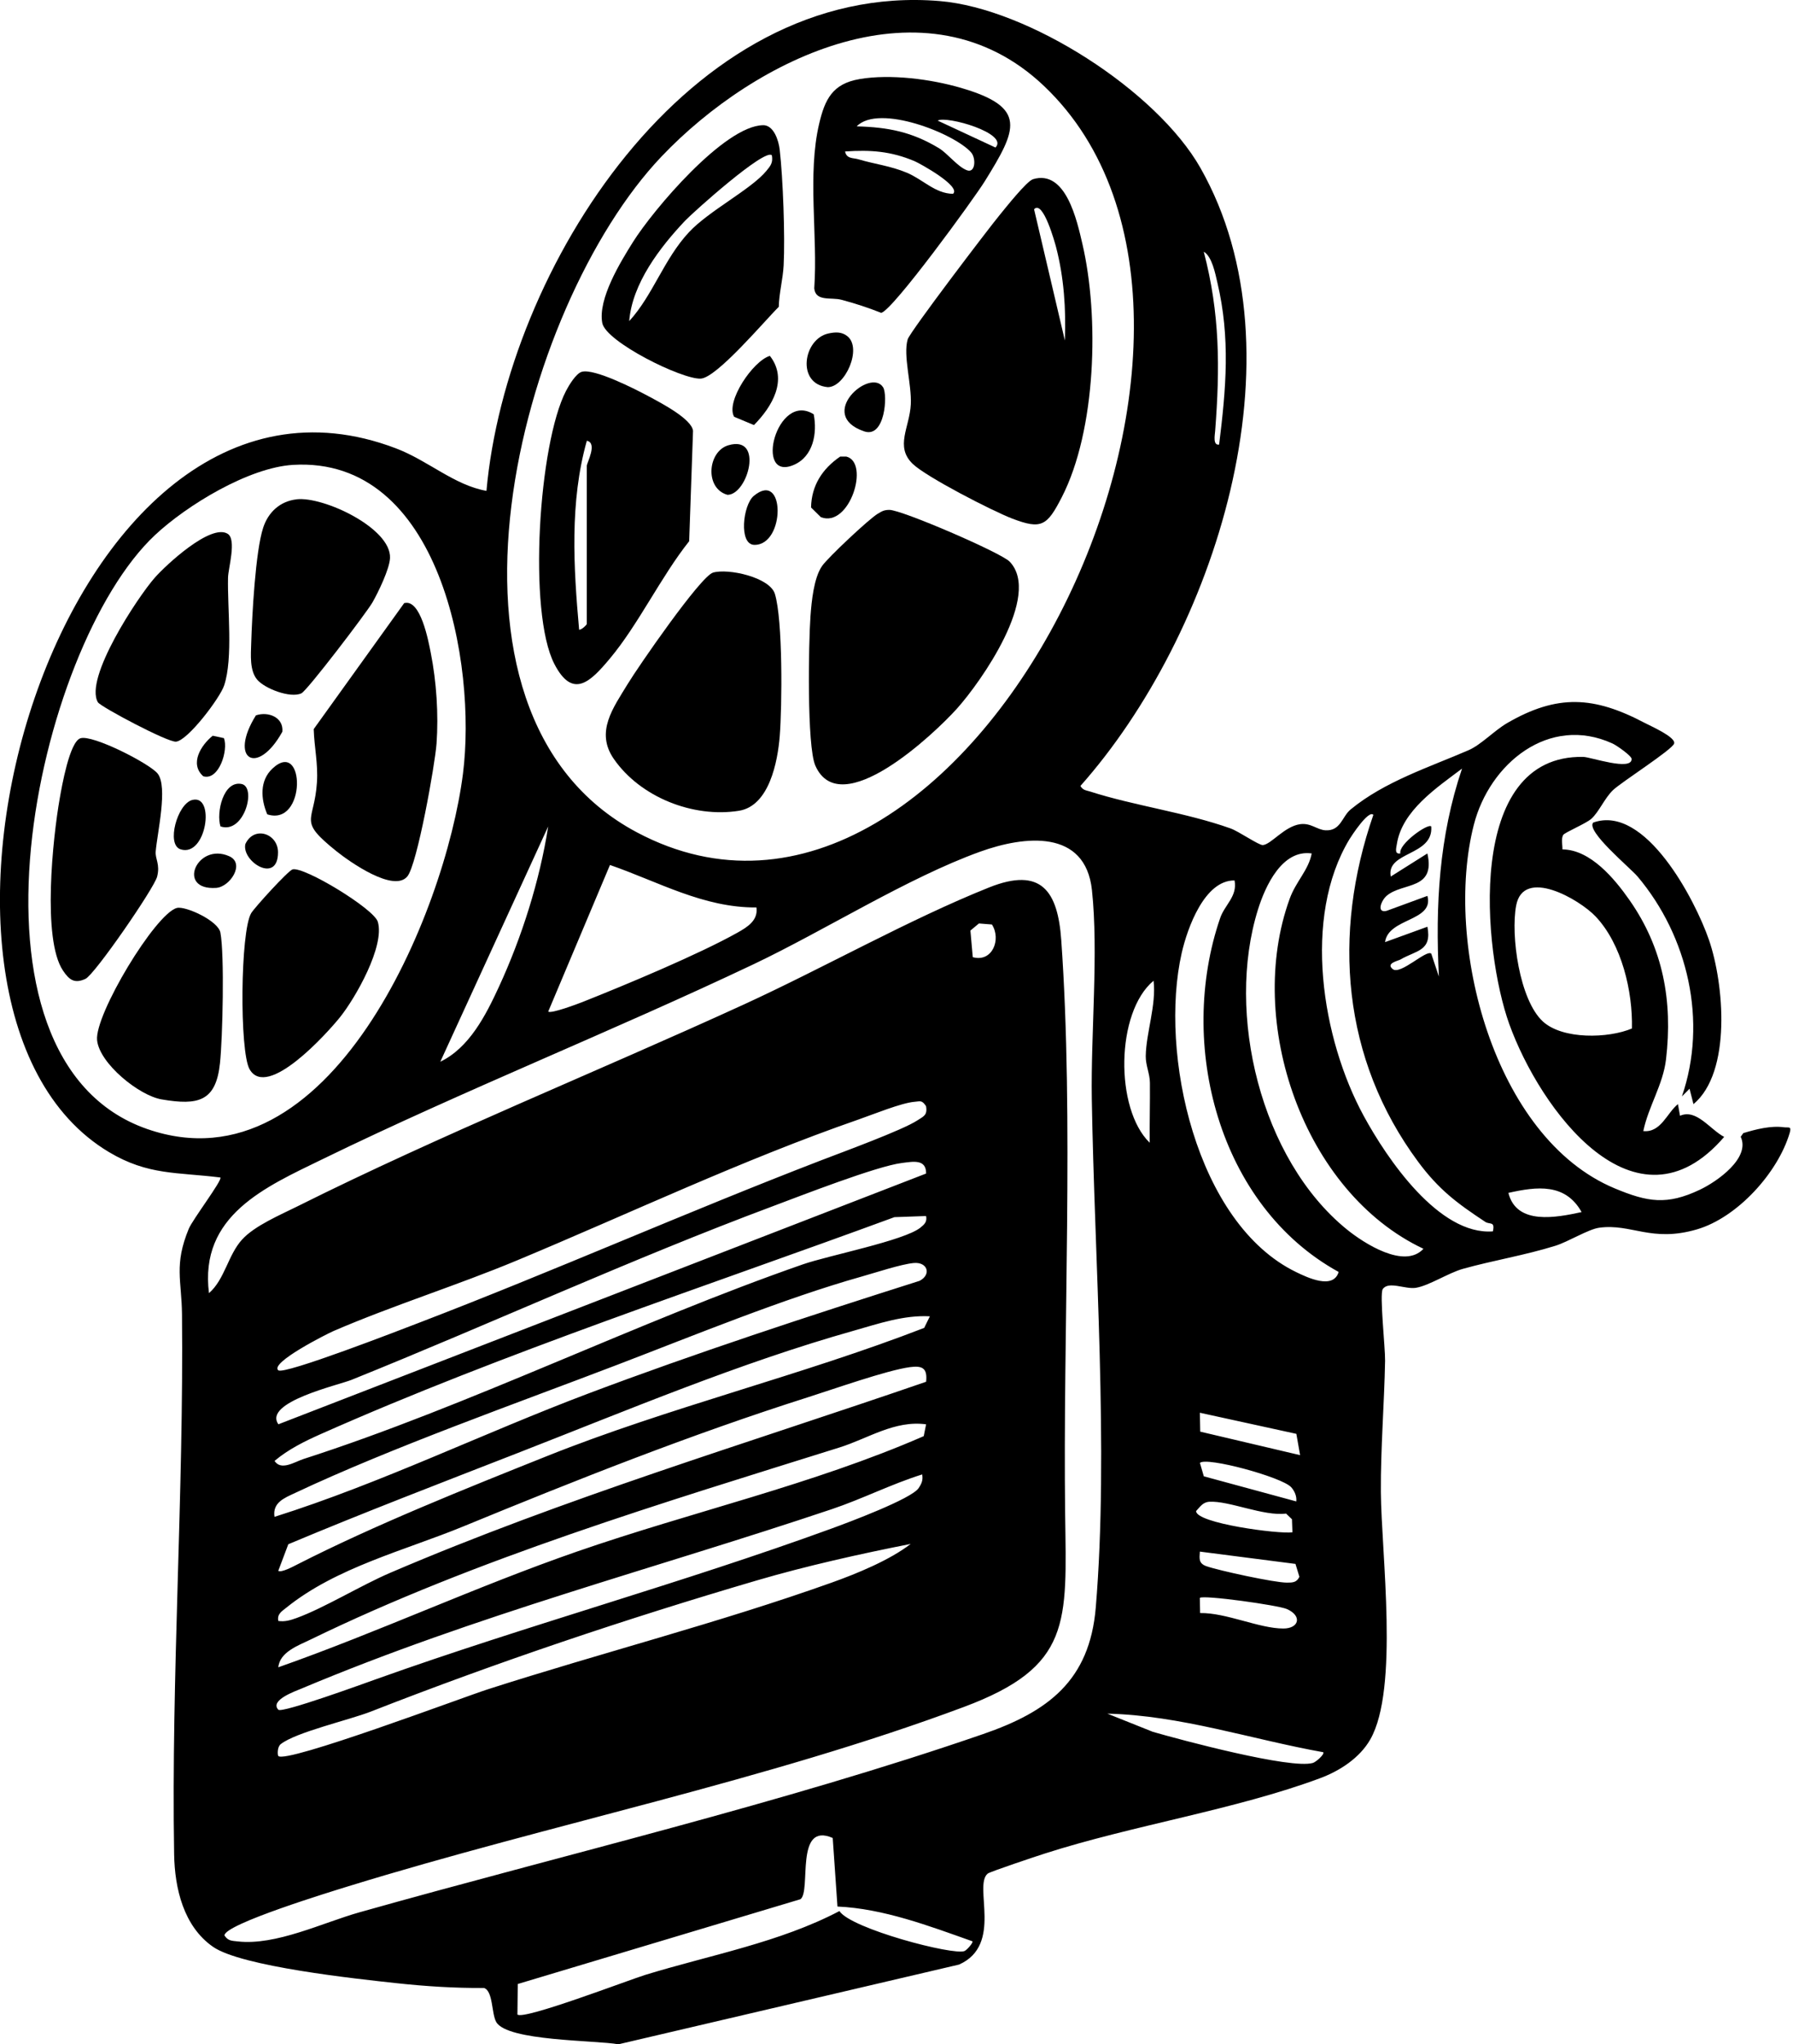 <svg width="465" height="530" viewBox="0 0 465 530" fill="none" xmlns="http://www.w3.org/2000/svg">
<g clip-path="url(#clip0_12_20)">
<path d="M405.399 216.46C404.829 217.51 405.229 219.02 405.209 220.21C412.459 220.28 418.679 227.75 422.589 233.34C431.319 245.81 433.839 259.51 432.069 274.64C431.299 281.21 427.489 286.87 426.179 293.24C430.769 293.69 432.319 288.51 435.159 286.25L435.699 289.27C439.96 287.39 443.409 292.76 447.149 294.75C424.119 321.51 399.349 287.51 391.419 265.5C384.62 246.63 379.799 195.63 410.619 196.23C412.539 196.27 423.209 199.99 423.149 196.76C423.139 195.97 419.319 193.27 418.179 192.75C401.679 185.23 386.279 198.01 382.229 213.82C374.389 244.43 387.299 295.02 418.809 308.11C427.319 311.65 432.27 312.5 440.849 308.44C445.309 306.33 454.019 300.22 451.439 294.71L452.119 293.76C455.409 292.77 459.229 291.78 462.679 292.25C463.829 292.41 464.699 291.86 464.139 293.73C461.079 304.05 450.569 315.64 440.119 318.71C428.259 322.19 423.109 317.15 414.749 318.29C411.909 318.68 406.77 321.91 403.379 322.97C395.379 325.46 387.229 326.76 379.369 328.96C375.659 330 370.549 333.34 367.189 333.87C364.419 334.31 360.109 332.04 358.609 334.2C357.729 335.47 359.269 349.46 359.209 352.8C358.999 364.04 358.049 375.38 358.119 386.81C358.229 402.72 362.869 437.83 355.369 450.96C352.629 455.76 347.459 459.1 342.399 460.99C320.459 469.16 293.74 473.22 270.949 480.54C268.849 481.21 256.759 485.24 256.149 485.74C252.359 488.89 260.239 504.19 248.729 509.32L160.389 529.99C154.509 528.92 131.559 529.2 128.699 524.22C127.439 522.02 127.909 516.2 125.529 515.39C117.909 515.44 110.339 514.96 102.779 514.14C92.409 513.01 62.599 509.85 55.219 504.7C47.62 499.41 45.309 489.58 45.16 480.76C44.389 434.4 47.669 387.24 47.2 340.72C47.109 331.93 45.09 327.94 48.959 318.56C49.94 316.19 57.679 305.99 57.16 305.27C45.929 303.86 38.419 304.75 28.25 298.68C-34.651 261.12 15.04 82.87 102.689 116.24C111.069 119.43 117.799 125.78 126.159 127.26C131.299 69.81 178.639 -5.09 243.659 0.27C266.679 2.17 299.959 23.48 311.349 43.58C338.749 91.94 314.919 164.67 280.199 203.76C280.859 204.91 281.679 204.88 282.719 205.21C294.189 208.9 307.609 210.66 319.149 214.78C321.259 215.53 326.49 219.17 327.509 219.09C329.669 218.91 333.069 214.27 337.139 213.68C339.96 213.27 341.539 215.14 343.789 215.26C347.719 215.45 348.049 211.68 350.269 209.86C359.109 202.58 370.749 198.88 380.889 194.48C384.099 193.08 387.539 189.4 390.869 187.46C403.879 179.92 413.359 180.47 426.529 187.41C428.179 188.28 434.599 191.08 434.179 192.75C433.779 194.32 420.46 202.77 418.289 204.87C416.119 206.97 414.689 210.49 412.699 212.28C411.309 213.52 405.749 215.84 405.399 216.47V216.46ZM171.529 40.61C134.709 79.33 106.739 184.72 165.159 215.78C250.509 261.15 336.719 84.81 270.699 22.24C240.229 -6.64 196.049 14.83 171.529 40.61ZM316.169 115.25C317.969 100.71 319.119 87.68 315.709 73.23C315.169 70.93 314.329 66.5 312.189 65.26C316.399 81.32 316.4 95.42 315.139 111.73C315.06 112.79 314.509 115.53 316.169 115.26V115.25ZM75.999 120.52C64.529 121.2 48.45 130.98 40.169 138.75C9.199 167.78 -13.911 274.66 38.219 292.72C85.57 309.12 115.449 236.76 120.059 200.64C123.689 172.16 114.169 118.26 75.999 120.52ZM373.169 253.25C372.219 234.73 373.21 216.88 379.169 199.26C372.579 204.24 363.599 210.17 362.259 218.85C362.099 219.88 361.59 221.53 363.169 221.25C362.599 218.87 370.339 213.35 371.179 214.26C371.799 221.96 359.439 220.69 360.679 227.25L370.179 221.26C372.359 230.83 363.829 228.69 359.649 232.21C358.179 233.45 356.929 236.77 359.579 236.15L370.189 232.26C371.969 238.9 360.049 237.92 359.199 244.25L370.189 240.26C371.409 246.61 367.299 246.36 363.169 248.77C362.59 249.11 359.299 249.74 361.199 251.25C363.199 252.85 370.009 246.03 371.189 247.25L373.189 253.25H373.169ZM356.169 211.26C354.93 209.87 350.46 216.78 349.979 217.56C337.719 237.85 342.799 269.32 353.649 289.27C359.719 300.43 373.189 320.31 387.169 319.24C387.77 316.52 386.349 317.54 385.189 316.77C377.839 311.92 373.129 308.41 367.759 301.16C348.039 274.52 345.46 242.15 356.169 211.25V211.26ZM114.189 275.26C121.719 271.62 125.989 263.2 129.349 255.93C135.329 242.99 139.969 228.34 142.169 214.26L114.189 275.26ZM54.19 335.26C58.309 331.68 59.109 325.39 62.779 321.36C66.04 317.77 72.74 314.94 77.159 312.74C114.349 294.16 154.869 277.84 192.859 260.44C213.489 250.99 235.829 238.34 256.499 230.08C270.119 224.63 274.339 231.1 275.229 243.73C278.529 290.32 275.629 345.08 276.239 392.72C276.599 420.64 277.999 432.08 249.959 442.54C198.829 461.62 142.699 472.9 90.419 489C86.079 490.34 58.219 498.84 58.209 501.77C59.16 503.23 60.13 503.14 61.639 503.32C71.54 504.45 83.7 498.46 93.2 495.78C146.179 480.84 203.209 467.43 254.979 449.56C271.769 443.77 282.589 435.74 284.179 416.76C287.579 376.1 283.819 326.13 283.149 284.82C282.879 267.94 284.919 246.96 283.189 230.78C281.489 214.88 265.719 216.65 254.199 220.8C235.339 227.6 213.969 241.18 195.399 250C158.609 267.45 120.339 282.65 83.829 300.43C68.79 307.75 51.639 315.1 54.2 335.29L54.19 335.26ZM340.169 221.26C332.539 220.17 328.169 229.63 326.239 235.82C317.829 262.76 326.939 300.55 349.239 318.69C353.769 322.37 364.249 329.1 369.159 323.75C337.969 309.06 322.919 264.81 334.459 233.03C336.109 228.47 339.369 225.59 340.179 221.26H340.169ZM196.179 235.26C182.439 235.37 170.699 228.57 158.189 224.25L142.179 262.25C142.849 262.89 149.759 260.29 151.159 259.74C162.289 255.32 181.139 247.46 191.229 241.81C193.799 240.37 196.649 238.64 196.179 235.26ZM320.169 228.26C312.379 228.16 307.939 240.62 306.469 247.05C300.559 273 310.159 317.19 336.139 329.79C338.979 331.17 345.77 334.45 347.169 329.76C315.96 312.61 305.229 270.65 316.439 238.01C317.629 234.54 320.969 232.38 320.169 228.25V228.26ZM413.819 237.61C409.629 233.17 395.079 224.74 393.199 234.78C391.759 242.47 394.039 259.2 400.119 264.81C405.259 269.54 417.109 269.23 423.229 266.64C423.449 257.02 420.609 244.8 413.819 237.61ZM252.279 248.15C257.339 249.56 259.729 243.55 257.249 239.68L253.879 239.41L251.669 241.25L252.279 248.15ZM298.169 296.26C298.109 291.09 298.269 285.9 298.219 280.72C298.199 278.35 297.109 276.19 297.139 273.81C297.219 267.8 299.919 260.55 299.169 254.26C289.349 262.4 289.099 287.47 298.169 296.26ZM72.18 355.25C73.62 356.52 104.159 344.66 108.439 343.02C143.579 329.56 177.979 314.28 213.159 300.74C218.519 298.68 234.069 292.99 237.889 290.48C239.479 289.44 240.589 289.14 240.159 286.77C239.059 285.13 238.679 285.53 237.139 285.65C233.769 285.92 226.299 288.97 222.639 290.24C192.489 300.71 163.519 314.49 134.139 326.74C118.529 333.25 101.899 338.43 86.48 345.08C84.99 345.72 69.93 353.28 72.159 355.25H72.18ZM240.179 304.24C240.229 300.37 236.659 301.18 233.949 301.5C227.419 302.29 207.559 310.05 200.229 312.79C163.829 326.37 127.339 343.16 91.169 357.73C87.799 359.09 68.15 363.52 72.2 369.25L240.189 304.24H240.179ZM410.179 314.24C405.969 306.71 398.639 307.59 391.189 309.26C393.309 317.74 403.689 315.63 410.179 314.24ZM240.169 315.26L231.969 315.55C183.119 333.52 130.729 350.68 83.21 371.78C78.98 373.66 74.76 375.75 71.2 378.75C72.9 381.37 76.419 379 78.689 378.26C121.739 364.41 165.229 342.73 208.219 327.79C214.819 325.49 234.489 321.65 238.699 318.27C239.759 317.42 240.479 316.74 240.169 315.26ZM71.189 393.25C99.1 384.43 125.309 371.55 152.669 361.24C180.029 350.93 209.729 341.18 238.489 332.06C241.629 330.42 240.539 327.11 236.959 327.44C233.699 327.74 226.959 329.97 223.399 330.97C203.219 336.66 180.069 346.18 160.209 353.78C133.929 363.84 101.519 375.28 76.499 387.07C73.769 388.35 70.62 389.54 71.189 393.25ZM241.169 341.26C234.379 340.89 227.839 343.17 221.409 344.99C191.779 353.34 162.709 365.61 134.159 376.74C114.319 384.48 94.409 392.1 74.769 400.35L72.169 407.24C72.889 407.81 76.079 406.12 77.04 405.62C97.2 395.34 120.649 385.97 141.899 377.48C173.429 364.88 207.959 356.56 239.679 344.26L241.159 341.25L241.169 341.26ZM240.179 358.24C240.569 354.67 239.189 354 235.939 354.44C229.949 355.26 216.179 360.14 209.639 362.21C179.169 371.89 149.639 383.61 120.159 395.73C105.059 401.94 87.2 406.34 74.24 416.81C73.07 417.75 71.82 418.44 72.18 420.24C73.909 420.49 75.32 420.05 76.909 419.48C84.04 416.89 93.59 411.02 101.189 407.76C146.479 388.35 193.619 374.27 240.169 358.23L240.179 358.24ZM337.169 377.25L336.199 371.73L311.179 366.26L311.269 371.16L337.159 377.25H337.169ZM240.179 369.26C231.999 368.16 225.169 372.93 217.689 375.27C172.019 389.58 123.639 404.08 80.499 425.08C77.439 426.57 72.549 428.27 72.18 432.25C98.279 423.06 123.459 411.32 149.659 402.24C179.489 391.9 210.609 384.95 239.559 372.33L240.179 369.26ZM334.859 385.57C332.509 382.95 312.869 377.62 311.189 379.26L312.199 382.74L336.179 389.25C336.339 387.9 335.729 386.54 334.859 385.57ZM72.18 443.25C73.09 444.23 94.779 436.32 97.7 435.28C136.759 421.33 176.849 410.44 215.689 396.27C219.939 394.72 236.359 388.6 238.229 385.81C239.029 384.62 239.419 383.73 239.159 382.25C231.149 384.76 223.639 388.6 215.689 391.27C169.389 406.81 123.709 418.63 78.189 437.77C76.54 438.46 69.889 440.8 72.18 443.25ZM335.179 397.25L335.059 393.87L333.529 392.4C327.689 393.15 318.729 389.02 313.599 389.34C311.929 389.45 311.199 390.68 310.199 391.75C310.15 394.92 331.709 397.77 335.179 397.25ZM236.179 400.27C223.039 402.86 209.089 405.97 196.179 409.76C162.409 419.68 128.889 430.93 96.159 443.74C90.549 445.93 76.719 449.08 72.799 452.18C71.85 452.93 71.969 455.02 72.18 455.25C74.129 457.32 120.249 439.97 126.409 437.99C155.949 428.5 186.529 420.7 215.709 410.29C222.319 407.93 230.769 404.45 236.179 400.27ZM335.969 405.45L311.179 402.26C311.049 404.09 310.819 405.32 312.889 406.05C316.18 407.2 330.559 410.31 333.729 410.3C335.189 410.3 336.279 410.3 336.989 408.79L335.969 405.45ZM311.249 418.19C317.969 418.07 326.569 422.2 332.829 422.2C336.869 422.2 337.779 418.95 333.769 417.16C331.499 416.15 311.96 413.43 311.169 414.26L311.239 418.19H311.249ZM343.179 454.27C324.589 450.95 306.139 444.7 287.189 444.27L298.969 448.98C306.339 451.11 334.759 458.72 340.479 457.05C341.309 456.81 343.569 454.79 343.179 454.27ZM215.949 476.5C206.019 472.16 210.449 490.29 207.589 492.38L134.279 514.36L134.189 522.27C135.739 523.8 163.099 513.3 167.399 511.98C184.179 506.84 202.169 503.6 217.699 495.45C220.599 500 247.309 507.03 250.149 505.81C250.739 505.56 252.449 503.65 252.189 503.29C241.059 499.34 229.049 494.79 217.189 494.28L215.959 476.51L215.949 476.5Z" fill="black"/>
<path d="M439.189 286.25L438.169 282.26L436.189 284.25C442.879 264.82 437.789 242.77 424.689 227.24C422.819 225.02 411.259 215.5 413.179 213.26C426.659 208.41 439.639 233.3 443.219 243.71C447.109 255.03 449.129 277.96 439.189 286.25Z" fill="black"/>
<path d="M267.89 46.46C276.45 43.88 279.31 57.23 280.71 63.23C285.1 82.02 284.32 111.5 275.35 128.94C271.55 136.32 270.11 137.35 262.5 134.44C257.43 132.5 240.21 123.66 236.69 120.25C232.04 115.75 235.92 110.79 236.21 104.81C236.46 99.6 234.17 92.16 235.4 87.98C235.96 86.06 256.24 59.41 259.21 55.8C260.76 53.91 266.25 46.97 267.89 46.47V46.46ZM276.17 88.25C276.48 80.14 275.93 71.92 273.88 64.05C273.64 63.14 270.51 51.66 268.18 54.26L276.16 88.25H276.17Z" fill="black"/>
<path d="M261.841 145.6C270.211 154.31 254.431 176.75 248.161 183.73C242.281 190.27 217.961 213.26 211.451 198.49C209.231 193.45 209.691 166.67 210.191 159.77C210.481 155.82 211.061 149.84 213.181 146.76C214.711 144.54 225.381 134.53 227.621 133.2C228.741 132.54 229.211 132.21 230.641 132.19C233.791 132.15 259.611 143.29 261.841 145.6Z" fill="black"/>
<path d="M150.891 96.391C154.161 95.471 164.871 100.941 168.211 102.741C171.141 104.321 179.451 108.591 179.731 111.721L178.731 140.311C171.421 149.501 165.541 161.931 158.161 170.741C153.141 176.741 148.561 181.381 143.781 172.161C136.851 158.781 139.711 115.041 146.781 101.361C147.521 99.931 149.381 96.811 150.881 96.391H150.891ZM152.181 161.761V120.761C152.181 120.001 155.041 114.831 152.191 114.271C147.721 130.101 148.741 147.041 150.191 163.261C150.821 163.291 152.091 162.101 152.181 161.761Z" fill="black"/>
<path d="M184.881 148.459C188.821 147.279 199.641 149.659 200.961 153.969C203.041 160.749 202.831 183.039 202.221 190.789C201.691 197.489 199.491 208.949 191.631 210.199C179.741 212.089 166.061 206.669 159.191 196.759C154.321 189.739 159.051 183.489 162.781 177.339C165.451 172.929 181.651 149.439 184.901 148.459H184.881Z" fill="black"/>
<path d="M222.919 20.499C230.929 19.149 241.399 20.499 249.169 22.769C266.569 27.819 263.759 33.499 255.399 46.989C252.569 51.549 231.489 80.539 228.529 81.109C225.139 79.759 221.769 78.659 218.219 77.719C215.549 77.009 211.519 78.259 211.169 74.769C212.129 61.119 209.329 45.279 212.449 32.049C213.929 25.759 215.919 21.689 222.909 20.509L222.919 20.499ZM251.889 39.559C247.639 34.629 227.889 26.829 222.179 32.759C230.349 32.979 236.499 34.189 243.509 38.419C245.759 39.779 248.379 43.269 250.789 44.149C252.969 44.939 253.159 41.039 251.879 39.559H251.889ZM258.169 38.249C261.729 34.599 245.479 29.929 243.179 31.269L258.169 38.249ZM247.169 50.249C249.329 48.299 238.539 42.349 237.159 41.769C231.039 39.199 225.809 38.819 219.169 39.269C219.519 41.219 221.279 40.899 222.629 41.299C226.799 42.549 230.929 42.999 235.159 44.769C239.389 46.539 242.539 50.199 247.169 50.249Z" fill="black"/>
<path d="M197.88 32.45C200.68 32.41 201.94 36.48 202.2 38.739C203.07 46.2 203.62 61.279 203.23 68.809C203.04 72.43 202.05 75.909 201.97 79.549C198.37 83.09 185.9 97.939 181.73 98.159C176.91 98.419 157.09 88.629 156.19 83.719C155.04 77.49 160.89 67.95 164.16 62.739C169.36 54.45 187.83 32.609 197.89 32.459L197.88 32.45ZM200.17 40.26C198.36 38.359 179.75 55.029 177.66 57.239C171.11 64.169 163.96 73.51 163.18 83.249C169.32 76.559 172.16 67.21 178.65 60.23C183.84 54.639 194.73 49.15 198.74 44.319C199.86 42.969 200.51 42.169 200.17 40.26Z" fill="black"/>
<path d="M217.88 118.369H219.49C225.65 119.889 220.36 136.919 212.9 134.089L210.34 131.569C210.45 125.869 213.27 121.539 217.88 118.379V118.369Z" fill="black"/>
<path d="M190.39 108.05C188.13 104.14 195.28 93.56 199.66 92.26C204.48 98.42 200.19 105.5 195.53 110.2L190.38 108.05H190.39Z" fill="black"/>
<path d="M214.909 86.44C216.649 86.08 218.279 85.97 219.769 87.17C223.659 90.29 219.189 100.38 214.679 100.37C206.449 99.62 208.279 87.81 214.909 86.44Z" fill="black"/>
<path d="M211.031 107.411C211.991 112.291 210.921 118.331 205.901 120.511C195.431 125.051 201.421 101.321 211.031 107.411Z" fill="black"/>
<path d="M229.03 100.41C230.25 102.34 229.55 113.67 224.14 111.84C211.54 107.58 225.71 95.18 229.03 100.41Z" fill="black"/>
<path d="M188.89 115.439C198.18 112.699 193.98 128.239 188.68 128.289C182.71 126.669 183.48 117.039 188.89 115.439Z" fill="black"/>
<path d="M195.48 128.569C203.72 121.699 203.7 141.379 195.63 141.259C191.53 141.199 192.66 130.919 195.48 128.569Z" fill="black"/>
<path d="M104.84 156.36C109.1 155.22 111.12 166.26 111.71 169.23C113.19 176.68 113.76 185.2 113.21 192.8C112.83 198.11 108.2 224.18 105.63 227.23C102.08 231.45 90.73 223.47 87.25 220.68C77.04 212.47 81.52 213.39 82.2 202.8C82.51 197.94 81.5 193.74 81.36 189.02L104.83 156.35L104.84 156.36Z" fill="black"/>
<path d="M40.88 200.55C43.6 203.98 40.77 215.99 40.38 220.76C40.22 222.73 41.57 224.03 40.75 227.28C40.01 230.22 24.58 252.64 22.17 253.77C19.27 255.12 17.91 253.97 16.33 251.62C10.88 243.47 13.72 217.06 15.48 207.06C16.03 203.91 18.04 192.32 20.86 191.4C23.98 190.38 38.82 197.96 40.89 200.56L40.88 200.55Z" fill="black"/>
<path d="M75.889 225.39C78.879 224.62 96.959 235.59 97.979 238.97C99.859 245.24 92.189 258.73 88.159 263.74C84.889 267.8 69.299 285.17 64.729 277.21C62.089 272.61 62.319 241.44 65.149 236.73C66.019 235.29 74.739 225.69 75.889 225.39Z" fill="black"/>
<path d="M76.949 129.441C83.909 128.671 101.459 136.911 101.149 144.661C101.039 147.471 98.109 153.531 96.599 156.171C95.089 158.811 79.659 179.061 78.159 179.751C75.249 181.091 68.639 178.491 66.719 176.231C64.689 173.851 65.059 169.731 65.149 166.721C65.369 159.651 66.229 143.011 68.249 136.821C69.569 132.771 72.639 129.931 76.959 129.451L76.949 129.441Z" fill="black"/>
<path d="M59.05 138.389C61.41 139.879 59.19 147.329 59.14 149.719C58.95 157.759 60.5 170.579 58.13 177.709C57.05 180.949 48.74 191.949 45.66 192.279C43.54 192.509 26.07 183.219 25.39 182.069C21.78 175.889 35.7 154.799 40.16 149.749C42.99 146.539 54.68 135.629 59.06 138.399L59.05 138.389Z" fill="black"/>
<path d="M45.889 235.391C48.059 234.831 56.569 238.671 57.16 241.781C58.249 247.531 57.739 269.171 57.05 275.631C56.01 285.531 51.459 286.651 41.91 285.021C36.039 284.021 25.799 275.711 25.18 269.681C24.5 263.091 40.309 236.821 45.88 235.391H45.889Z" fill="black"/>
<path d="M69.309 211.119C67.619 207.139 67.299 202.389 70.659 199.249C79.199 191.259 79.509 214.429 69.309 211.119Z" fill="black"/>
<path d="M49.85 207.399C55.94 205.789 53.52 222.389 46.8 220.179C43.08 218.959 45.97 208.429 49.85 207.399Z" fill="black"/>
<path d="M66.369 185.46C69.629 184.37 73.579 186 73.229 189.7C66.749 201.39 59.219 196.9 66.369 185.46Z" fill="black"/>
<path d="M57.179 214.251C56.039 210.701 57.899 202.311 62.649 203.251C66.609 204.041 63.309 216.351 57.179 214.251Z" fill="black"/>
<path d="M58.081 191.37C59.261 194.49 56.761 202.47 52.711 201.25C49.081 197.99 52.151 193.17 55.161 190.74L58.081 191.36V191.37Z" fill="black"/>
<path d="M72.1 220.961C72.1 229.331 62.62 223.371 63.63 218.831C65.88 213.971 72.1 216.091 72.1 220.961Z" fill="black"/>
<path d="M56.061 230.189C45.611 230.889 51.111 218.269 59.441 221.979C63.671 223.859 59.631 229.949 56.061 230.189Z" fill="black"/>
</g>
<defs>
<clipPath id="clip0_12_20">
<rect width="464.33" height="529.99" fill="white"/>
</clipPath>
</defs>
</svg>
